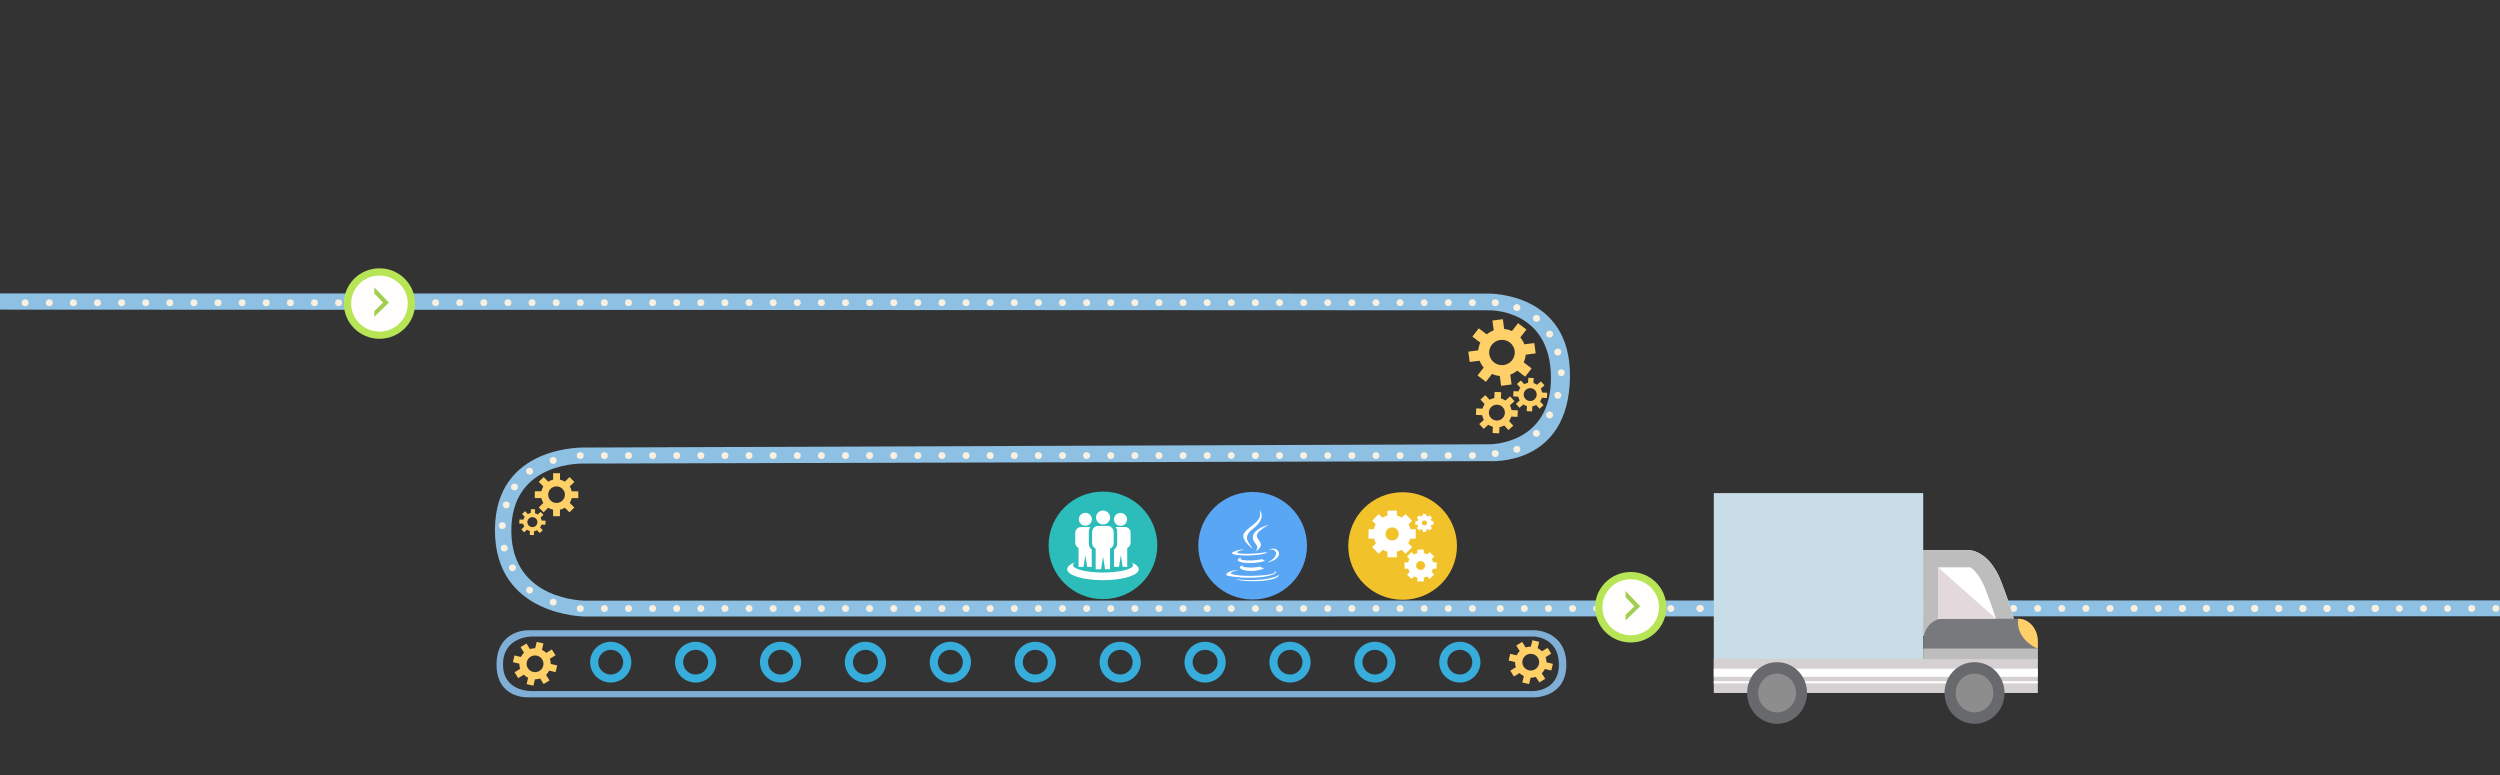 <?xml version="1.0" encoding="utf-8"?>
<!-- Generator: Adobe Illustrator 16.0.0, SVG Export Plug-In . SVG Version: 6.00 Build 0)  -->
<!DOCTYPE svg PUBLIC "-//W3C//DTD SVG 1.1//EN" "http://www.w3.org/Graphics/SVG/1.1/DTD/svg11.dtd">
<svg xmlns="http://www.w3.org/2000/svg" xmlns:xlink="http://www.w3.org/1999/xlink" version="1.1" id="图层_1" x="0px" y="0px" width="1920px" height="595.28px" viewBox="0 0 1920 595.28" enable-background="new 0 0 1920 595.28" xml:space="preserve">
<rect x="0" y="0" width="1920" height="595.28" fill="#333333" stroke="none"/>
<path fill="#8DC0E2" d="M1920,461.107l-1470.728,0.19c0,0-56.186,0.125-56.567-53.2c-0.392-54.848,56.567-52.067,56.567-52.067  l694.817-1.888c0,0,60.955,4.525,61.652-64.898c0.651-65.02-62.652-63.764-62.652-63.764L0,225.341v12.452l1143.09,0.517  c0,0,47.724-1.736,48.033,51.565c0.302,51.814-47.033,51.314-47.033,51.314l-694.817,2.517c0,0-68.963-2.53-69.152,63.259  c-0.19,66.53,69.152,66.53,69.152,66.53L1920,473.304V461.107z"/>
<g>
	<g>
		<ellipse fill="#F9F0E1" cx="334.549" cy="232.46" rx="2.67" ry="2.642"/>
		<ellipse fill="#F9F0E1" cx="353.068" cy="232.46" rx="2.669" ry="2.642"/>
		<ellipse fill="#F9F0E1" cx="371.586" cy="232.46" rx="2.669" ry="2.642"/>
		<ellipse fill="#F9F0E1" cx="390.103" cy="232.46" rx="2.669" ry="2.642"/>
		<ellipse fill="#F9F0E1" cx="408.62" cy="232.46" rx="2.669" ry="2.642"/>
		<ellipse fill="#F9F0E1" cx="427.138" cy="232.46" rx="2.669" ry="2.642"/>
		<ellipse fill="#F9F0E1" cx="445.656" cy="232.46" rx="2.669" ry="2.642"/>
		<ellipse fill="#F9F0E1" cx="464.173" cy="232.46" rx="2.669" ry="2.642"/>
		<ellipse fill="#F9F0E1" cx="482.691" cy="232.46" rx="2.669" ry="2.642"/>
		<ellipse fill="#F9F0E1" cx="501.208" cy="232.46" rx="2.669" ry="2.642"/>
		<ellipse fill="#F9F0E1" cx="519.726" cy="232.46" rx="2.669" ry="2.642"/>
		<ellipse fill="#F9F0E1" cx="538.244" cy="232.46" rx="2.668" ry="2.642"/>
		<ellipse fill="#F9F0E1" cx="556.761" cy="232.46" rx="2.669" ry="2.642"/>
		<ellipse fill="#F9F0E1" cx="575.279" cy="232.46" rx="2.669" ry="2.642"/>
		<ellipse fill="#F9F0E1" cx="593.796" cy="232.46" rx="2.669" ry="2.642"/>
		<ellipse fill="#F9F0E1" cx="612.313" cy="232.46" rx="2.668" ry="2.642"/>
		<ellipse fill="#F9F0E1" cx="630.83" cy="232.46" rx="2.67" ry="2.642"/>
		<ellipse fill="#F9F0E1" cx="649.349" cy="232.46" rx="2.668" ry="2.642"/>
		<ellipse fill="#F9F0E1" cx="667.866" cy="232.46" rx="2.67" ry="2.642"/>
		<ellipse fill="#F9F0E1" cx="686.385" cy="232.46" rx="2.668" ry="2.642"/>
		<ellipse fill="#F9F0E1" cx="704.902" cy="232.46" rx="2.668" ry="2.642"/>
		<ellipse fill="#F9F0E1" cx="723.419" cy="232.46" rx="2.67" ry="2.642"/>
		<ellipse fill="#F9F0E1" cx="741.938" cy="232.46" rx="2.668" ry="2.642"/>
		<ellipse fill="#F9F0E1" cx="760.454" cy="232.46" rx="2.671" ry="2.642"/>
		<ellipse fill="#F9F0E1" cx="778.972" cy="232.46" rx="2.67" ry="2.642"/>
		<ellipse fill="#F9F0E1" cx="797.49" cy="232.46" rx="2.67" ry="2.642"/>
		<ellipse fill="#F9F0E1" cx="816.008" cy="232.46" rx="2.669" ry="2.642"/>
		<ellipse fill="#F9F0E1" cx="834.525" cy="232.46" rx="2.67" ry="2.642"/>
		<ellipse fill="#F9F0E1" cx="853.043" cy="232.46" rx="2.67" ry="2.642"/>
		<ellipse fill="#F9F0E1" cx="871.559" cy="232.459" rx="2.669" ry="2.641"/>
		<ellipse fill="#F9F0E1" cx="890.079" cy="232.459" rx="2.668" ry="2.641"/>
		<ellipse fill="#F9F0E1" cx="908.595" cy="232.46" rx="2.669" ry="2.642"/>
		<ellipse fill="#F9F0E1" cx="927.115" cy="232.459" rx="2.67" ry="2.641"/>
		<path fill="#F9F0E1" d="M948.3,232.459c0,1.459-1.196,2.642-2.668,2.642c-1.473,0-2.669-1.184-2.669-2.642s1.197-2.64,2.669-2.64    S948.3,231.001,948.3,232.459z"/>
		<ellipse fill="#F9F0E1" cx="964.149" cy="232.46" rx="2.669" ry="2.642"/>
		<ellipse fill="#F9F0E1" cx="982.666" cy="232.46" rx="2.67" ry="2.642"/>
		<ellipse fill="#F9F0E1" cx="1001.185" cy="232.46" rx="2.669" ry="2.642"/>
		<path fill="#F9F0E1" d="M1022.373,232.459c0,1.459-1.2,2.642-2.672,2.642c-1.473,0-2.669-1.184-2.669-2.642s1.198-2.64,2.669-2.64    C1021.173,229.819,1022.373,231.001,1022.373,232.459z"/>
		<ellipse fill="#F9F0E1" cx="1038.221" cy="232.46" rx="2.669" ry="2.642"/>
		<path fill="#F9F0E1" d="M1056.735,229.818c1.477,0,2.672,1.183,2.672,2.641s-1.195,2.642-2.672,2.642    c-1.473,0-2.668-1.184-2.668-2.642S1055.263,229.818,1056.735,229.818z"/>
		<ellipse fill="#F9F0E1" cx="1075.254" cy="232.459" rx="2.669" ry="2.641"/>
		<path fill="#F9F0E1" d="M1096.441,232.459c0,1.459-1.197,2.642-2.669,2.642c-1.474,0-2.671-1.184-2.671-2.642    s1.198-2.64,2.671-2.64C1095.244,229.819,1096.441,231.001,1096.441,232.459z"/>
		<ellipse fill="#F9F0E1" cx="1112.288" cy="232.46" rx="2.671" ry="2.642"/>
		<ellipse fill="#F9F0E1" cx="1130.807" cy="232.46" rx="2.67" ry="2.642"/>
	</g>
	<g>
		<ellipse fill="#F9F0E1" cx="19.309" cy="232.531" rx="2.668" ry="2.641"/>
		<ellipse fill="#F9F0E1" cx="37.826" cy="232.531" rx="2.668" ry="2.641"/>
		<ellipse fill="#F9F0E1" cx="56.343" cy="232.531" rx="2.669" ry="2.641"/>
		<ellipse fill="#F9F0E1" cx="74.861" cy="232.531" rx="2.669" ry="2.641"/>
		<ellipse fill="#F9F0E1" cx="93.379" cy="232.531" rx="2.669" ry="2.641"/>
		<ellipse fill="#F9F0E1" cx="111.896" cy="232.531" rx="2.669" ry="2.641"/>
		<ellipse fill="#F9F0E1" cx="130.414" cy="232.531" rx="2.668" ry="2.641"/>
		<ellipse fill="#F9F0E1" cx="148.931" cy="232.531" rx="2.67" ry="2.641"/>
		<ellipse fill="#F9F0E1" cx="167.449" cy="232.531" rx="2.669" ry="2.641"/>
		<ellipse fill="#F9F0E1" cx="185.965" cy="232.531" rx="2.67" ry="2.641"/>
		<ellipse fill="#F9F0E1" cx="204.484" cy="232.531" rx="2.67" ry="2.641"/>
		<ellipse fill="#F9F0E1" cx="223.001" cy="232.531" rx="2.67" ry="2.641"/>
		<ellipse fill="#F9F0E1" cx="241.52" cy="232.531" rx="2.669" ry="2.641"/>
		<ellipse fill="#F9F0E1" cx="260.037" cy="232.531" rx="2.669" ry="2.641"/>
		<ellipse fill="#F9F0E1" cx="278.555" cy="232.531" rx="2.669" ry="2.641"/>
		<ellipse fill="#F9F0E1" cx="297.072" cy="232.531" rx="2.669" ry="2.641"/>
		<ellipse fill="#F9F0E1" cx="315.59" cy="232.531" rx="2.67" ry="2.641"/>
	</g>
	<g>
		<ellipse fill="#F9F0E1" cx="445.656" cy="349.864" rx="2.669" ry="2.64"/>
		<ellipse fill="#F9F0E1" cx="464.173" cy="349.864" rx="2.669" ry="2.64"/>
		<ellipse fill="#F9F0E1" cx="482.691" cy="349.864" rx="2.669" ry="2.64"/>
		<ellipse fill="#F9F0E1" cx="501.208" cy="349.864" rx="2.669" ry="2.64"/>
		<ellipse fill="#F9F0E1" cx="519.726" cy="349.864" rx="2.669" ry="2.64"/>
		<ellipse fill="#F9F0E1" cx="538.244" cy="349.864" rx="2.668" ry="2.64"/>
		<ellipse fill="#F9F0E1" cx="556.761" cy="349.864" rx="2.669" ry="2.64"/>
		<ellipse fill="#F9F0E1" cx="575.279" cy="349.864" rx="2.669" ry="2.64"/>
		<ellipse fill="#F9F0E1" cx="593.796" cy="349.864" rx="2.669" ry="2.64"/>
		<ellipse fill="#F9F0E1" cx="612.313" cy="349.864" rx="2.668" ry="2.64"/>
		<ellipse fill="#F9F0E1" cx="630.83" cy="349.864" rx="2.67" ry="2.64"/>
		<ellipse fill="#F9F0E1" cx="649.349" cy="349.864" rx="2.668" ry="2.64"/>
		<ellipse fill="#F9F0E1" cx="667.866" cy="349.864" rx="2.67" ry="2.64"/>
		<ellipse fill="#F9F0E1" cx="686.385" cy="349.864" rx="2.668" ry="2.64"/>
		<ellipse fill="#F9F0E1" cx="704.902" cy="349.864" rx="2.668" ry="2.64"/>
		<ellipse fill="#F9F0E1" cx="723.419" cy="349.864" rx="2.67" ry="2.64"/>
		<ellipse fill="#F9F0E1" cx="741.938" cy="349.864" rx="2.668" ry="2.64"/>
		<ellipse fill="#F9F0E1" cx="760.454" cy="349.864" rx="2.671" ry="2.64"/>
		<ellipse fill="#F9F0E1" cx="778.972" cy="349.864" rx="2.67" ry="2.64"/>
		<ellipse fill="#F9F0E1" cx="797.49" cy="349.864" rx="2.67" ry="2.64"/>
		<ellipse fill="#F9F0E1" cx="816.008" cy="349.864" rx="2.669" ry="2.64"/>
		<ellipse fill="#F9F0E1" cx="834.525" cy="349.864" rx="2.67" ry="2.64"/>
		<ellipse fill="#F9F0E1" cx="853.043" cy="349.864" rx="2.67" ry="2.64"/>
		<ellipse fill="#F9F0E1" cx="871.559" cy="349.864" rx="2.669" ry="2.64"/>
		<ellipse fill="#F9F0E1" cx="890.079" cy="349.864" rx="2.668" ry="2.64"/>
		<ellipse fill="#F9F0E1" cx="908.595" cy="349.864" rx="2.669" ry="2.64"/>
		<ellipse fill="#F9F0E1" cx="927.115" cy="349.864" rx="2.67" ry="2.64"/>
		<path fill="#F9F0E1" d="M948.3,349.864c0,1.458-1.196,2.64-2.668,2.64c-1.473,0-2.669-1.182-2.669-2.64    c0-1.459,1.197-2.639,2.669-2.639S948.3,348.405,948.3,349.864z"/>
		<ellipse fill="#F9F0E1" cx="964.149" cy="349.864" rx="2.669" ry="2.64"/>
		<ellipse fill="#F9F0E1" cx="982.666" cy="349.864" rx="2.67" ry="2.64"/>
		<ellipse fill="#F9F0E1" cx="1001.185" cy="349.864" rx="2.669" ry="2.64"/>
		<path fill="#F9F0E1" d="M1022.373,349.864c0,1.458-1.2,2.64-2.672,2.64c-1.473,0-2.669-1.182-2.669-2.64    c0-1.459,1.198-2.639,2.669-2.639C1021.173,347.226,1022.373,348.405,1022.373,349.864z"/>
		<ellipse fill="#F9F0E1" cx="1038.221" cy="349.864" rx="2.669" ry="2.64"/>
		<path fill="#F9F0E1" d="M1056.735,347.224c1.477,0,2.672,1.182,2.672,2.641c0,1.458-1.195,2.64-2.672,2.64    c-1.473,0-2.668-1.182-2.668-2.64C1054.067,348.405,1055.263,347.224,1056.735,347.224z"/>
		<ellipse fill="#F9F0E1" cx="1075.254" cy="349.864" rx="2.669" ry="2.64"/>
		<path fill="#F9F0E1" d="M1096.441,349.864c0,1.458-1.197,2.64-2.669,2.64c-1.474,0-2.671-1.182-2.671-2.64    c0-1.459,1.198-2.639,2.671-2.639C1095.244,347.226,1096.441,348.405,1096.441,349.864z"/>
		<ellipse fill="#F9F0E1" cx="1112.288" cy="349.864" rx="2.671" ry="2.64"/>
		<ellipse fill="#F9F0E1" cx="1130.807" cy="349.864" rx="2.67" ry="2.64"/>
	</g>
	<g>
		<ellipse fill="#F9F0E1" cx="445.656" cy="467.334" rx="2.669" ry="2.641"/>
		<ellipse fill="#F9F0E1" cx="464.173" cy="467.334" rx="2.669" ry="2.641"/>
		<ellipse fill="#F9F0E1" cx="482.691" cy="467.334" rx="2.669" ry="2.641"/>
		<ellipse fill="#F9F0E1" cx="501.208" cy="467.334" rx="2.669" ry="2.641"/>
		<ellipse fill="#F9F0E1" cx="519.726" cy="467.334" rx="2.669" ry="2.641"/>
		<ellipse fill="#F9F0E1" cx="538.244" cy="467.334" rx="2.668" ry="2.641"/>
		<ellipse fill="#F9F0E1" cx="556.761" cy="467.334" rx="2.669" ry="2.641"/>
		<ellipse fill="#F9F0E1" cx="575.279" cy="467.334" rx="2.669" ry="2.641"/>
		<ellipse fill="#F9F0E1" cx="593.796" cy="467.334" rx="2.669" ry="2.641"/>
		<ellipse fill="#F9F0E1" cx="612.313" cy="467.334" rx="2.668" ry="2.641"/>
		<ellipse fill="#F9F0E1" cx="630.83" cy="467.334" rx="2.67" ry="2.641"/>
		<ellipse fill="#F9F0E1" cx="649.349" cy="467.334" rx="2.668" ry="2.641"/>
		<ellipse fill="#F9F0E1" cx="667.866" cy="467.334" rx="2.67" ry="2.641"/>
		<ellipse fill="#F9F0E1" cx="686.385" cy="467.334" rx="2.668" ry="2.641"/>
		<ellipse fill="#F9F0E1" cx="704.902" cy="467.334" rx="2.668" ry="2.641"/>
		<ellipse fill="#F9F0E1" cx="723.419" cy="467.334" rx="2.67" ry="2.641"/>
		<ellipse fill="#F9F0E1" cx="741.938" cy="467.334" rx="2.668" ry="2.641"/>
		<ellipse fill="#F9F0E1" cx="760.454" cy="467.334" rx="2.671" ry="2.641"/>
		<ellipse fill="#F9F0E1" cx="778.972" cy="467.334" rx="2.67" ry="2.641"/>
		<ellipse fill="#F9F0E1" cx="797.49" cy="467.334" rx="2.67" ry="2.641"/>
		<ellipse fill="#F9F0E1" cx="816.008" cy="467.334" rx="2.669" ry="2.641"/>
		<ellipse fill="#F9F0E1" cx="834.525" cy="467.334" rx="2.67" ry="2.641"/>
		<ellipse fill="#F9F0E1" cx="853.043" cy="467.334" rx="2.67" ry="2.641"/>
		<ellipse fill="#F9F0E1" cx="871.559" cy="467.333" rx="2.669" ry="2.64"/>
		<ellipse fill="#F9F0E1" cx="890.079" cy="467.333" rx="2.668" ry="2.64"/>
		<ellipse fill="#F9F0E1" cx="908.595" cy="467.334" rx="2.669" ry="2.641"/>
		<ellipse fill="#F9F0E1" cx="927.115" cy="467.333" rx="2.67" ry="2.64"/>
		<path fill="#F9F0E1" d="M948.3,467.334c0,1.459-1.196,2.641-2.668,2.641c-1.473,0-2.669-1.182-2.669-2.641    c0-1.46,1.197-2.64,2.669-2.64S948.3,465.874,948.3,467.334z"/>
		<ellipse fill="#F9F0E1" cx="964.149" cy="467.334" rx="2.669" ry="2.641"/>
		<ellipse fill="#F9F0E1" cx="982.666" cy="467.334" rx="2.67" ry="2.641"/>
		<ellipse fill="#F9F0E1" cx="1001.185" cy="467.334" rx="2.669" ry="2.641"/>
		<path fill="#F9F0E1" d="M1022.373,467.334c0,1.459-1.2,2.641-2.672,2.641c-1.473,0-2.669-1.182-2.669-2.641    c0-1.46,1.198-2.64,2.669-2.64C1021.173,464.694,1022.373,465.874,1022.373,467.334z"/>
		<ellipse fill="#F9F0E1" cx="1038.221" cy="467.334" rx="2.669" ry="2.641"/>
		<path fill="#F9F0E1" d="M1056.735,464.693c1.477,0,2.672,1.181,2.672,2.641c0,1.459-1.195,2.641-2.672,2.641    c-1.473,0-2.668-1.182-2.668-2.641C1054.067,465.874,1055.263,464.693,1056.735,464.693z"/>
		<ellipse fill="#F9F0E1" cx="1075.254" cy="467.333" rx="2.669" ry="2.64"/>
		<path fill="#F9F0E1" d="M1096.441,467.334c0,1.459-1.197,2.641-2.669,2.641c-1.474,0-2.671-1.182-2.671-2.641    c0-1.46,1.198-2.64,2.671-2.64C1095.244,464.694,1096.441,465.874,1096.441,467.334z"/>
		<ellipse fill="#F9F0E1" cx="1112.288" cy="467.334" rx="2.671" ry="2.641"/>
		<ellipse fill="#F9F0E1" cx="1130.807" cy="467.334" rx="2.67" ry="2.641"/>
		<ellipse fill="#F9F0E1" cx="1152.162" cy="467.334" rx="2.67" ry="2.641"/>
		<ellipse fill="#F9F0E1" cx="1170.679" cy="467.333" rx="2.669" ry="2.64"/>
		<ellipse fill="#F9F0E1" cx="1189.195" cy="467.334" rx="2.671" ry="2.641"/>
		<ellipse fill="#F9F0E1" cx="1207.715" cy="467.333" rx="2.667" ry="2.64"/>
		<ellipse fill="#F9F0E1" cx="1226.233" cy="467.334" rx="2.669" ry="2.641"/>
		<ellipse fill="#F9F0E1" cx="1264.787" cy="467.334" rx="2.67" ry="2.641"/>
		<ellipse fill="#F9F0E1" cx="1283.155" cy="467.334" rx="2.671" ry="2.641"/>
		<ellipse fill="#F9F0E1" cx="1305.656" cy="467.334" rx="2.67" ry="2.641"/>
		<ellipse fill="#F9F0E1" cx="1244.75" cy="467.334" rx="2.671" ry="2.641"/>
	</g>
	<g>
		<ellipse fill="#F9F0E1" cx="1305.692" cy="467.278" rx="2.669" ry="2.641"/>
		<ellipse fill="#F9F0E1" cx="1324.211" cy="467.278" rx="2.669" ry="2.641"/>
		<ellipse fill="#F9F0E1" cx="1342.728" cy="467.278" rx="2.67" ry="2.641"/>
		<ellipse fill="#F9F0E1" cx="1361.245" cy="467.278" rx="2.67" ry="2.641"/>
		<ellipse fill="#F9F0E1" cx="1379.764" cy="467.278" rx="2.67" ry="2.641"/>
		<ellipse fill="#F9F0E1" cx="1398.279" cy="467.278" rx="2.671" ry="2.641"/>
		<ellipse fill="#F9F0E1" cx="1416.799" cy="467.279" rx="2.667" ry="2.639"/>
		<ellipse fill="#F9F0E1" cx="1435.316" cy="467.278" rx="2.671" ry="2.641"/>
		<ellipse fill="#F9F0E1" cx="1453.834" cy="467.278" rx="2.669" ry="2.641"/>
		<ellipse fill="#F9F0E1" cx="1472.352" cy="467.278" rx="2.668" ry="2.641"/>
		<ellipse fill="#F9F0E1" cx="1490.87" cy="467.278" rx="2.669" ry="2.641"/>
		<ellipse fill="#F9F0E1" cx="1509.386" cy="467.278" rx="2.67" ry="2.641"/>
		<ellipse fill="#F9F0E1" cx="1527.904" cy="467.278" rx="2.67" ry="2.641"/>
		<ellipse fill="#F9F0E1" cx="1546.422" cy="467.278" rx="2.671" ry="2.641"/>
		<ellipse fill="#F9F0E1" cx="1564.938" cy="467.278" rx="2.671" ry="2.641"/>
		<ellipse fill="#F9F0E1" cx="1583.457" cy="467.279" rx="2.668" ry="2.639"/>
		<ellipse fill="#F9F0E1" cx="1601.976" cy="467.278" rx="2.67" ry="2.641"/>
		<ellipse fill="#F9F0E1" cx="1620.492" cy="467.278" rx="2.669" ry="2.641"/>
		<ellipse fill="#F9F0E1" cx="1639.01" cy="467.278" rx="2.671" ry="2.641"/>
		<ellipse fill="#F9F0E1" cx="1657.526" cy="467.278" rx="2.672" ry="2.641"/>
		<ellipse fill="#F9F0E1" cx="1676.048" cy="467.278" rx="2.667" ry="2.641"/>
		<path fill="#F9F0E1" d="M1697.232,467.279c0,1.458-1.198,2.64-2.67,2.64c-1.473,0-2.67-1.182-2.67-2.64    c0-1.459,1.197-2.64,2.67-2.64C1696.034,464.64,1697.232,465.82,1697.232,467.279z"/>
		<path fill="#F9F0E1" d="M1713.08,464.638c1.477,0,2.671,1.182,2.671,2.642c0,1.458-1.194,2.64-2.671,2.64    c-1.472,0-2.668-1.182-2.668-2.64C1710.412,465.819,1711.608,464.638,1713.08,464.638z"/>
		<ellipse fill="#F9F0E1" cx="1731.596" cy="467.278" rx="2.67" ry="2.641"/>
		<ellipse fill="#F9F0E1" cx="1750.117" cy="467.279" rx="2.667" ry="2.639"/>
		<ellipse fill="#F9F0E1" cx="1768.633" cy="467.278" rx="2.67" ry="2.641"/>
		<ellipse fill="#F9F0E1" cx="1787.151" cy="467.279" rx="2.669" ry="2.639"/>
		<path fill="#F9F0E1" d="M1808.337,467.279c0,1.458-1.195,2.64-2.667,2.64c-1.475,0-2.67-1.182-2.67-2.64    c0-1.459,1.195-2.64,2.67-2.64C1807.142,464.64,1808.337,465.82,1808.337,467.279z"/>
		<ellipse fill="#F9F0E1" cx="1824.187" cy="467.278" rx="2.669" ry="2.641"/>
		<ellipse fill="#F9F0E1" cx="1824.187" cy="467.278" rx="2.669" ry="2.641"/>
		<path fill="#F9F0E1" d="M1845.371,467.279c0,1.458-1.195,2.64-2.67,2.64c-1.471,0-2.668-1.182-2.668-2.64    c0-1.459,1.197-2.64,2.668-2.64C1844.176,464.64,1845.371,465.82,1845.371,467.279z"/>
		<ellipse fill="#F9F0E1" cx="1861.223" cy="467.278" rx="2.67" ry="2.641"/>
		<path fill="#F9F0E1" d="M1879.738,464.638c1.474,0,2.668,1.182,2.668,2.642c0,1.458-1.194,2.64-2.668,2.64    c-1.477,0-2.67-1.182-2.67-2.64C1877.068,465.819,1878.262,464.638,1879.738,464.638z"/>
		<ellipse fill="#F9F0E1" cx="1898.257" cy="467.279" rx="2.668" ry="2.639"/>
		<path fill="#F9F0E1" d="M1916.771,464.638c1.476,0,2.672,1.182,2.672,2.642c0,1.458-1.196,2.64-2.672,2.64    c-1.473,0-2.668-1.182-2.668-2.64C1914.104,465.819,1915.299,464.638,1916.771,464.638z"/>
	</g>
	<g>
		<ellipse fill="#F9F0E1" cx="1148.349" cy="232.459" rx="2.67" ry="2.641"/>
		<ellipse fill="#F9F0E1" cx="1164.939" cy="236.232" rx="2.668" ry="2.641"/>
		<ellipse fill="#F9F0E1" cx="1180.001" cy="244.534" rx="2.669" ry="2.641"/>
		<ellipse fill="#F9F0E1" cx="1190.105" cy="256.608" rx="2.671" ry="2.641"/>
		<ellipse fill="#F9F0E1" cx="1196.399" cy="270.38" rx="2.67" ry="2.641"/>
		<ellipse fill="#F9F0E1" cx="1199.067" cy="286.226" rx="2.67" ry="2.642"/>
		<ellipse fill="#F9F0E1" cx="1196.399" cy="303.583" rx="2.67" ry="2.642"/>
		<ellipse fill="#F9F0E1" cx="1190.105" cy="318.676" rx="2.671" ry="2.641"/>
		<ellipse fill="#F9F0E1" cx="1180.001" cy="332.802" rx="2.669" ry="2.641"/>
		<ellipse fill="#F9F0E1" cx="1164.939" cy="345.065" rx="2.668" ry="2.642"/>
		<ellipse fill="#F9F0E1" cx="1148.349" cy="348.356" rx="2.67" ry="2.64"/>
	</g>
	<g>
		<ellipse fill="#F9F0E1" cx="424.85" cy="353.637" rx="2.669" ry="2.641"/>
		<ellipse fill="#F9F0E1" cx="406.736" cy="361.939" rx="2.67" ry="2.643"/>
		<ellipse fill="#F9F0E1" cx="395.105" cy="374.012" rx="2.669" ry="2.641"/>
		<path fill="#F9F0E1" d="M388.812,385.143c1.476,0,2.67,1.181,2.67,2.643c0,1.457-1.194,2.64-2.67,2.64    c-1.474,0-2.669-1.183-2.669-2.64C386.143,386.323,387.338,385.143,388.812,385.143z"/>
		<ellipse fill="#F9F0E1" cx="385.761" cy="403.63" rx="2.67" ry="2.642"/>
		<path fill="#F9F0E1" d="M384.618,420.986c0,1.46,1.194,2.642,2.667,2.642c1.476,0,2.67-1.183,2.67-2.642s-1.194-2.641-2.67-2.641    C385.812,418.346,384.618,419.528,384.618,420.986z"/>
		<ellipse fill="#F9F0E1" cx="393.58" cy="436.079" rx="2.669" ry="2.641"/>
		<path fill="#F9F0E1" d="M406.736,450.584c1.474,0,2.67,1.184,2.67,2.64c0,1.458-1.196,2.644-2.67,2.644    c-1.475,0-2.67-1.186-2.67-2.644C404.066,451.768,405.261,450.584,406.736,450.584z"/>
		<path fill="#F9F0E1" d="M422.18,462.467c0,1.463,1.195,2.643,2.67,2.643c1.474,0,2.669-1.182,2.669-2.643    c0-1.455-1.195-2.639-2.669-2.639C423.375,459.828,422.18,461.012,422.18,462.467z"/>
	</g>
</g>
<path fill="#7FAFD7" d="M1179.047,484.046H405.063c0,0-23.526-0.234-23.721,26.107c-0.192,26.339,23.721,25.395,23.721,25.395  h773.404c0,0,24.687,0.236,24.492-25.395C1202.767,484.52,1179.047,484.046,1179.047,484.046z M1177.461,530.735h-769.08  c0,0-22.254,0.766-22.062-20.649c0.194-21.416,22.062-21.224,22.062-21.224h769.657c0,0,19.01,0.381,19.201,21.224  C1197.433,530.926,1177.461,530.735,1177.461,530.735z"/>
<g>
	<path fill="#37ADDB" d="M469.038,492.885c-8.74,0-15.825,7.012-15.825,15.66c0,8.646,7.085,15.658,15.825,15.658   c8.742,0,15.826-7.012,15.826-15.658C484.864,499.896,477.78,492.885,469.038,492.885z M469.038,518.04   c-5.3,0-9.596-4.251-9.596-9.496c0-5.244,4.295-9.497,9.596-9.497s9.598,4.253,9.598,9.497   C478.636,513.789,474.338,518.04,469.038,518.04z"/>
	<path fill="#37ADDB" d="M534.25,492.885c-8.74,0-15.826,7.012-15.826,15.66c0,8.646,7.086,15.658,15.826,15.658   c8.741,0,15.825-7.012,15.825-15.658C550.075,499.896,542.991,492.885,534.25,492.885z M534.25,518.04   c-5.3,0-9.598-4.251-9.598-9.496c0-5.244,4.297-9.497,9.598-9.497c5.301,0,9.597,4.253,9.597,9.497   C543.847,513.789,539.551,518.04,534.25,518.04z"/>
	<path fill="#37ADDB" d="M599.462,492.885c-8.742,0-15.828,7.012-15.828,15.66c0,8.646,7.086,15.658,15.828,15.658   c8.74,0,15.825-7.012,15.825-15.658C615.288,499.896,608.202,492.885,599.462,492.885z M599.462,518.04   c-5.3,0-9.597-4.251-9.597-9.496c0-5.244,4.297-9.497,9.597-9.497c5.299,0,9.597,4.253,9.597,9.497   C609.06,513.789,604.761,518.04,599.462,518.04z"/>
	<path fill="#37ADDB" d="M664.672,492.885c-8.74,0-15.826,7.012-15.826,15.66c0,8.646,7.086,15.658,15.826,15.658   c8.742,0,15.826-7.012,15.826-15.658C680.498,499.896,673.413,492.885,664.672,492.885z M664.672,518.04   c-5.299,0-9.597-4.251-9.597-9.496c0-5.244,4.298-9.497,9.597-9.497c5.301,0,9.597,4.253,9.597,9.497   C674.269,513.789,669.973,518.04,664.672,518.04z"/>
	<path fill="#37ADDB" d="M729.884,492.885c-8.741,0-15.827,7.012-15.827,15.66c0,8.646,7.086,15.658,15.827,15.658   c8.74,0,15.825-7.012,15.825-15.658C745.711,499.896,738.624,492.885,729.884,492.885z M729.884,518.04   c-5.301,0-9.597-4.251-9.597-9.496c0-5.244,4.296-9.497,9.597-9.497c5.299,0,9.596,4.253,9.596,9.497   C739.48,513.789,735.184,518.04,729.884,518.04z"/>
	<path fill="#37ADDB" d="M795.095,492.885c-8.74,0-15.826,7.012-15.826,15.66c0,8.646,7.086,15.658,15.826,15.658   c8.742,0,15.826-7.012,15.826-15.658C810.921,499.896,803.837,492.885,795.095,492.885z M795.095,518.04   c-5.299,0-9.597-4.251-9.597-9.496c0-5.244,4.298-9.497,9.597-9.497c5.3,0,9.597,4.253,9.597,9.497   C804.692,513.789,800.396,518.04,795.095,518.04z"/>
	<path fill="#37ADDB" d="M860.308,492.885c-8.741,0-15.826,7.012-15.826,15.66c0,8.646,7.085,15.658,15.826,15.658   s15.825-7.012,15.825-15.658C876.133,499.896,869.049,492.885,860.308,492.885z M860.308,518.04c-5.3,0-9.597-4.251-9.597-9.496   c0-5.244,4.297-9.497,9.597-9.497c5.3,0,9.596,4.253,9.596,9.497C869.903,513.789,865.607,518.04,860.308,518.04z"/>
	<path fill="#37ADDB" d="M925.519,492.885c-8.739,0-15.827,7.012-15.827,15.66c0,8.646,7.088,15.658,15.827,15.658   c8.742,0,15.825-7.012,15.825-15.658C941.344,499.896,934.261,492.885,925.519,492.885z M925.519,518.04   c-5.301,0-9.597-4.251-9.597-9.496c0-5.244,4.296-9.497,9.597-9.497c5.301,0,9.599,4.253,9.599,9.497   C935.117,513.789,930.819,518.04,925.519,518.04z"/>
	<path fill="#37ADDB" d="M990.729,492.885c-8.741,0-15.827,7.012-15.827,15.66c0,8.646,7.086,15.658,15.827,15.658   c8.743,0,15.828-7.012,15.828-15.658C1006.559,499.896,999.473,492.885,990.729,492.885z M990.729,518.04   c-5.301,0-9.596-4.251-9.596-9.496c0-5.244,4.295-9.497,9.596-9.497s9.597,4.253,9.597,9.497   C1000.326,513.789,996.03,518.04,990.729,518.04z"/>
	<path fill="#37ADDB" d="M1055.94,492.885c-8.743,0-15.825,7.012-15.825,15.66c0,8.646,7.082,15.658,15.825,15.658   c8.74,0,15.825-7.012,15.825-15.658C1071.767,499.896,1064.681,492.885,1055.94,492.885z M1055.94,518.04   c-5.301,0-9.598-4.251-9.598-9.496c0-5.244,4.297-9.497,9.598-9.497s9.596,4.253,9.596,9.497   C1065.536,513.789,1061.241,518.04,1055.94,518.04z"/>
	<path fill="#37ADDB" d="M1121.152,492.885c-8.743,0-15.825,7.012-15.825,15.66c0,8.646,7.082,15.658,15.825,15.658   c8.739,0,15.825-7.012,15.825-15.658C1136.979,499.896,1129.892,492.885,1121.152,492.885z M1121.152,518.04   c-5.3,0-9.597-4.251-9.597-9.496c0-5.244,4.297-9.497,9.597-9.497c5.299,0,9.596,4.253,9.596,9.497   C1130.748,513.789,1126.451,518.04,1121.152,518.04z"/>
</g>
<path fill="#FFD068" d="M1186.455,513.79l4.939,1.151l1.226-5.141l-4.937-1.15c0.014-1.377-0.215-2.719-0.656-3.983l4.317-2.639  l-2.807-4.491l-4.318,2.638c-0.944-0.952-2.055-1.755-3.306-2.36l1.167-4.884l-5.197-1.215l-1.163,4.886  c-1.394-0.014-2.748,0.216-4.024,0.649l-2.669-4.272l-4.541,2.776l2.669,4.274c-0.961,0.934-1.776,2.031-2.384,3.269l-4.939-1.154  l-1.226,5.142l4.938,1.153c-0.013,1.376,0.218,2.717,0.656,3.98l-4.318,2.642l2.807,4.491l4.319-2.641  c0.943,0.952,2.054,1.757,3.303,2.36l-1.166,4.886l5.201,1.212l1.16-4.885c1.393,0.015,2.749-0.213,4.023-0.648l2.671,4.272  l4.54-2.78l-2.668-4.271C1185.034,516.124,1185.847,515.024,1186.455,513.79z M1174.119,514.783  c-3.484-0.818-5.639-4.271-4.812-7.719c0.823-3.445,4.313-5.58,7.802-4.761c3.483,0.813,5.637,4.27,4.813,7.717  C1181.097,513.468,1177.606,515.599,1174.119,514.783z"/>
<path fill="#FFD068" d="M1165.236,284.657l6.107,4.634l4.929-6.362l-6.106-4.632c0.881-1.898,1.408-3.896,1.592-5.915l7.638-0.997  l-1.059-7.946l-7.637,0.997c-0.708-1.901-1.738-3.694-3.093-5.3l4.688-6.045l-6.433-4.878l-4.685,6.045  c-1.914-0.875-3.936-1.394-5.973-1.574l-1.012-7.561l-8.03,1.048l1.013,7.559c-1.922,0.701-3.74,1.723-5.36,3.058l-6.106-4.633  l-4.933,6.358l6.108,4.634c-0.883,1.898-1.408,3.894-1.593,5.917l-7.641,0.996l1.062,7.943l7.638-0.996  c0.71,1.897,1.741,3.697,3.089,5.298l-4.682,6.045l6.432,4.88l4.684-6.047c1.913,0.875,3.934,1.396,5.97,1.578l1.012,7.558  l8.032-1.053l-1.008-7.556C1161.798,287.011,1163.612,285.99,1165.236,284.657z M1147.531,278.439  c-4.309-3.274-5.118-9.382-1.809-13.644c3.311-4.264,9.484-5.067,13.796-1.791c4.306,3.272,5.117,9.379,1.809,13.644  C1158.017,280.911,1151.845,281.714,1147.531,278.439z"/>
<path fill="#FFD068" d="M1179.767,311.046l2.621,2.863l3.046-2.737l-2.625-2.858c0.612-0.867,1.06-1.82,1.333-2.809l3.906,0.187  l0.2-4.06l-3.904-0.191c-0.177-1.008-0.527-1.996-1.059-2.919l2.894-2.598l-2.76-3.013l-2.897,2.598  c-0.872-0.609-1.835-1.048-2.832-1.321l0.185-3.865l-4.104-0.196l-0.187,3.862c-1.022,0.182-2.024,0.526-2.955,1.047l-2.625-2.86  l-3.043,2.729l2.624,2.865c-0.617,0.865-1.06,1.817-1.337,2.808l-3.905-0.188l-0.199,4.062l3.902,0.188  c0.183,1.011,0.532,2.002,1.06,2.921l-2.894,2.598l2.765,3.012l2.891-2.597c0.873,0.606,1.837,1.048,2.834,1.323l-0.187,3.861  l4.106,0.197l0.187-3.863C1177.834,311.914,1178.834,311.567,1179.767,311.046z M1171.496,306.355  c-1.85-2.022-1.691-5.145,0.346-6.975c2.048-1.831,5.201-1.679,7.051,0.345c1.85,2.021,1.695,5.141-0.35,6.973  C1176.505,308.53,1173.35,308.376,1171.496,306.355z"/>
<path fill="#FFD068" d="M1155.237,326.766l3.235,3.53l3.757-3.373l-3.241-3.527c0.759-1.07,1.312-2.243,1.652-3.464l4.812,0.23  l0.247-5.008l-4.811-0.232c-0.223-1.247-0.654-2.465-1.308-3.604l3.57-3.2l-3.408-3.718l-3.57,3.205  c-1.074-0.749-2.263-1.293-3.493-1.632l0.229-4.766l-5.061-0.241l-0.23,4.763c-1.262,0.223-2.496,0.648-3.645,1.291l-3.236-3.53  l-3.752,3.368l3.236,3.531c-0.763,1.069-1.311,2.24-1.652,3.463l-4.815-0.232l-0.247,5.01l4.817,0.231  c0.222,1.247,0.651,2.468,1.301,3.603l-3.566,3.202l3.411,3.717l3.562-3.204c1.082,0.752,2.267,1.294,3.497,1.633l-0.23,4.764  l5.064,0.243l0.232-4.763C1152.855,327.835,1154.091,327.407,1155.237,326.766z M1145.044,320.979  c-2.284-2.492-2.091-6.341,0.426-8.602c2.522-2.256,6.414-2.07,8.694,0.426c2.281,2.491,2.09,6.342-0.431,8.603  C1151.217,323.662,1147.328,323.471,1145.044,320.979z"/>
<path fill="#FFD068" d="M421.028,389.925l-3.559,3.515l-3.737-3.71l3.558-3.511c-0.732-1.157-1.246-2.407-1.537-3.698l-5.032-0.007  l0.005-5.235l5.032,0.006c0.296-1.288,0.811-2.537,1.55-3.689l-3.552-3.525l3.749-3.699l3.551,3.526  c1.167-0.73,2.43-1.234,3.735-1.525l0.009-4.977l5.291,0.005l-0.009,4.978c1.305,0.294,2.57,0.804,3.734,1.533l3.561-3.511  l3.735,3.704l-3.558,3.514c0.733,1.156,1.245,2.403,1.536,3.699l5.036,0.006l-0.007,5.232l-5.033-0.007  c-0.297,1.289-0.812,2.545-1.547,3.691l3.55,3.524l-3.748,3.701l-3.55-3.526c-1.167,0.73-2.43,1.233-3.735,1.521l-0.007,4.981  l-5.293-0.009l0.008-4.977C423.457,391.161,422.194,390.652,421.028,389.925z M431.963,384.414c2.51-2.482,2.511-6.506,0.004-8.989  c-2.509-2.484-6.577-2.487-9.086-0.004c-2.512,2.479-2.512,6.503-0.005,8.989C425.384,386.894,429.449,386.896,431.963,384.414z"/>
<path fill="#FFD068" d="M404.782,406.824l-2.234,2.014l-2.143-2.322l2.236-2.016c-0.411-0.711-0.686-1.477-0.824-2.259l-3.022-0.14  l0.15-3.145l3.02,0.14c0.212-0.771,0.557-1.506,1.033-2.178l-2.039-2.207l2.353-2.124l2.038,2.214  c0.718-0.405,1.492-0.679,2.281-0.818l0.146-2.989l3.175,0.148l-0.142,2.988c0.775,0.214,1.522,0.55,2.202,1.021l2.235-2.014  l2.141,2.324l-2.234,2.017c0.411,0.713,0.682,1.474,0.821,2.262l3.023,0.137l-0.148,3.144l-3.023-0.138  c-0.213,0.768-0.555,1.504-1.029,2.176l2.037,2.21l-2.355,2.122l-2.034-2.211c-0.718,0.4-1.492,0.673-2.283,0.813l-0.14,2.987  l-3.182-0.146l0.143-2.988C406.207,407.633,405.459,407.297,404.782,406.824z M411.499,403.81c1.575-1.422,1.687-3.834,0.251-5.397  c-1.443-1.556-3.884-1.668-5.457-0.248c-1.578,1.427-1.687,3.843-0.249,5.403C407.479,405.122,409.925,405.236,411.499,403.81z"/>
<path fill="#FFD068" d="M421.752,515.047l4.937,1.152l1.225-5.142l-4.936-1.151c0.014-1.377-0.216-2.719-0.656-3.98l4.318-2.642  l-2.807-4.494l-4.318,2.642c-0.944-0.952-2.055-1.756-3.303-2.36l1.164-4.884l-5.197-1.211l-1.164,4.882  c-1.391-0.016-2.747,0.216-4.021,0.649l-2.671-4.274l-4.541,2.778l2.669,4.274c-0.96,0.934-1.775,2.032-2.384,3.268l-4.938-1.153  l-1.226,5.144l4.938,1.15c-0.014,1.379,0.218,2.716,0.656,3.981l-4.32,2.641l2.807,4.493l4.319-2.643  c0.944,0.953,2.054,1.758,3.303,2.36l-1.165,4.888l5.197,1.213l1.164-4.887c1.391,0.013,2.748-0.214,4.022-0.649l2.671,4.273  l4.54-2.776l-2.668-4.274C420.329,517.381,421.141,516.281,421.752,515.047z M409.415,516.041c-3.484-0.816-5.638-4.27-4.813-7.717  c0.826-3.448,4.316-5.58,7.802-4.765c3.482,0.817,5.637,4.271,4.812,7.72C416.391,514.724,412.9,516.857,409.415,516.041z"/>
<path fill="#005F12" d="M313.386,407.341"/>
<ellipse fill="#B8E556" cx="1252.396" cy="466.359" rx="27.359" ry="27.069"/>
<ellipse fill="#FFFEFD" cx="1252.396" cy="466.359" rx="21.741" ry="21.511"/>
<polygon fill="#A1CE4E" points="1248.418,453.913 1248.418,458.625 1255.194,465.635 1248.433,472.176 1248.418,476.51   1259.653,465.635 "/>
<ellipse fill="#B8E556" cx="291.434" cy="233.127" rx="27.359" ry="27.069"/>
<ellipse fill="#FFFEFD" cx="291.434" cy="233.127" rx="21.741" ry="21.511"/>
<polygon fill="#A1CE4E" points="287.456,220.681 287.456,225.393 294.235,232.402 287.47,238.942 287.456,243.278 298.691,232.402   "/>
<g>
	<g>
		<path fill="#FFFFFF" d="M1536.896,446.664c-9.372-24.104-24.395-24.104-24.395-24.104h-35.478v65.785h73.013    C1550.036,488.346,1546.292,470.807,1536.896,446.664z"/>
	</g>
	<g>
		<rect x="1316.201" y="378.702" fill="#C9DDE8" width="160.822" height="146.931"/>
	</g>
	<g>
		<path fill="#BDBDBD" d="M1536.896,446.664c-9.372-24.104-24.395-24.104-24.395-24.104h-35.478v65.785h73.013    C1550.036,488.346,1546.292,470.807,1536.896,446.664z M1488.509,475.185v-39.461h25.116c-0.853,0.091,5.594,2.37,11.199,16.815    c3.246,8.284,5.885,15.95,8.088,22.646H1488.509L1488.509,475.185z"/>
	</g>
	<g>
		<path fill="#78797C" d="M1565.06,508.085c0,9.693-6.713,17.548-15.023,17.548h-57.995c-8.301,0-15.018-7.854-15.018-17.548    v-15.357c0-9.697,6.717-17.543,15.018-17.543h57.995c8.311,0,15.023,7.846,15.023,17.543V508.085z"/>
	</g>
	<g>
		<rect x="1316.201" y="505.882" fill="#D5D0D1" width="248.856" height="26.318"/>
	</g>
	<g>
		<rect x="1316.201" y="513.521" fill="#FFFFFF" width="248.856" height="6.275"/>
	</g>
	<g>
		<rect x="1316.201" y="523.212" fill="#FFFFFF" width="248.856" height="1.617"/>
	</g>
	<g>
		<path fill="#68696C" d="M1539.471,532.2c0,13.089-10.289,23.667-23.027,23.667c-12.748,0-23.046-10.578-23.046-23.667    c0-13.096,10.298-23.655,23.046-23.655C1529.182,508.545,1539.471,519.104,1539.471,532.2z"/>
	</g>
	<g>
		<path fill="#8D8D8D" d="M1530.932,532.2c0,8.238-6.475,14.908-14.488,14.908s-14.504-6.67-14.504-14.908    c0-8.228,6.49-14.896,14.504-14.896S1530.932,523.973,1530.932,532.2z"/>
	</g>
	<g>
		<path fill="#68696C" d="M1387.835,532.2c0,13.089-10.296,23.667-23.033,23.667c-12.752,0-23.041-10.578-23.041-23.667    c0-13.096,10.289-23.655,23.041-23.655C1377.539,508.545,1387.835,519.104,1387.835,532.2z"/>
	</g>
	<g>
		<path fill="#8D8D8D" d="M1379.319,532.2c0,8.238-6.487,14.908-14.518,14.908c-8.021,0-14.506-6.67-14.506-14.908    c0-8.228,6.485-14.896,14.506-14.896C1372.832,517.304,1379.319,523.973,1379.319,532.2z"/>
	</g>
	<g>
		<polygon fill="#E3D8DB" points="1488.509,435.723 1532.912,475.185 1488.509,475.185   "/>
	</g>
	<g>
		<path fill="#FECE69" d="M1551.969,475.345c-1.21-0.103-1.933-0.16-1.933-0.16s-3.328,14.568,15.021,23.146v-5.604    C1565.06,483.794,1559.355,476.447,1551.969,475.345z"/>
	</g>
	<g>
		<rect x="1477.023" y="498.062" fill="#BDBDBD" width="88.036" height="8.091"/>
	</g>
</g>
<ellipse fill="#F9F0E1" cx="1676.048" cy="467.278" rx="2.667" ry="2.641"/>
<path fill="#F9F0E1" d="M1697.232,467.279c0,1.458-1.198,2.64-2.67,2.64c-1.473,0-2.67-1.182-2.67-2.64  c0-1.459,1.197-2.64,2.67-2.64C1696.034,464.64,1697.232,465.82,1697.232,467.279z"/>
<path fill="#F9F0E1" d="M1713.08,464.638c1.477,0,2.671,1.182,2.671,2.642c0,1.458-1.194,2.64-2.671,2.64  c-1.472,0-2.668-1.182-2.668-2.64C1710.412,465.819,1711.608,464.638,1713.08,464.638z"/>
<ellipse fill="#F9F0E1" cx="1731.596" cy="467.278" rx="2.67" ry="2.641"/>
<ellipse fill="#F9F0E1" cx="1750.117" cy="467.279" rx="2.667" ry="2.639"/>
<ellipse fill="#F9F0E1" cx="1768.633" cy="467.278" rx="2.67" ry="2.641"/>
<ellipse fill="#F9F0E1" cx="1787.151" cy="467.279" rx="2.669" ry="2.639"/>
<path fill="#F9F0E1" d="M1808.337,467.279c0,1.458-1.195,2.64-2.667,2.64c-1.475,0-2.67-1.182-2.67-2.64  c0-1.459,1.195-2.64,2.67-2.64C1807.142,464.64,1808.337,465.82,1808.337,467.279z"/>
<ellipse fill="#F9F0E1" cx="1824.187" cy="467.278" rx="2.669" ry="2.641"/>






<g>
	<ellipse fill="#2CBDBA" cx="847.069" cy="418.835" rx="41.748" ry="41.306"/>
	<g>
		<ellipse fill="#FFFFFF" cx="833.571" cy="398.817" rx="5.01" ry="4.957"/>
		<ellipse fill="#FFFFFF" cx="860.548" cy="398.889" rx="5.01" ry="4.957"/>
		<ellipse fill="#FFFFFF" cx="847.151" cy="397.437" rx="5.414" ry="5.356"/>
		<path fill="#FFFFFF" d="M841.481,421.387v15.814h4.128l1.542-9.805l1.541,9.75l3.8,0.055v-15.778    c1.661-0.74,2.83-2.502,2.83-4.559v-8.015c0-2.724-2.05-4.931-4.579-4.931h-7.438c-2.528,0-4.578,2.207-4.578,4.931v8.015    C838.728,418.889,839.861,420.627,841.481,421.387z"/>
		<path fill="#FFFFFF" d="M868.664,431.918c1.004,0.641,1.556,1.34,1.556,2.068c0,3.16-10.328,5.721-23.068,5.721    s-23.068-2.561-23.068-5.721c0-0.792,0.65-1.545,1.824-2.232c-3.959,1.463-6.338,3.342-6.338,5.393    c0,4.663,12.312,8.442,27.5,8.442c15.188,0,27.5-3.779,27.5-8.442C874.569,435.172,872.362,433.356,868.664,431.918z"/>
		<path fill="#FFFFFF" d="M857.262,404.736c-0.163,0-0.323,0.012-0.481,0.03c0.761,0.973,1.219,2.227,1.219,3.599v9.084    c0,1.988-0.965,3.733-2.417,4.724v13.176h3.798l1.418-9.018l1.418,8.967l3.494,0.051v-14.513c1.528-0.682,2.604-2.302,2.604-4.193    v-7.371c0-2.506-1.885-4.535-4.211-4.535H857.262z"/>
		<path fill="#FFFFFF" d="M828.332,420.856v14.547h3.798l1.417-9.018l1.418,8.968l3.494,0.05v-13.299    c-1.355-1.009-2.243-2.691-2.243-4.601v-9.084c0-1.365,0.454-2.615,1.209-3.587c-0.188-0.027-0.379-0.043-0.574-0.043h-6.842    c-2.326,0-4.211,2.03-4.211,4.536v7.372C825.799,418.56,826.842,420.158,828.332,420.856z"/>
	</g>
</g>
<g>
	<ellipse fill="#58A6F4" cx="962.032" cy="419.126" rx="41.748" ry="41.306"/>
	<g>
		<path fill-rule="evenodd" clip-rule="evenodd" fill="#FFFFFF" d="M954.813,434c0,0-2.101,1.21,1.497,1.618    c4.359,0.492,6.585,0.421,11.387-0.476c0,0,1.266,0.782,3.028,1.459C959.958,441.168,946.357,436.338,954.813,434L954.813,434z"/>
		<path fill-rule="evenodd" clip-rule="evenodd" fill="#FFFFFF" d="M953.497,428.043c0,0-2.356,1.727,1.244,2.095    c4.656,0.476,8.331,0.514,14.696-0.698c0,0,0.879,0.884,2.262,1.366C958.681,434.571,944.184,431.103,953.497,428.043    L953.497,428.043z"/>
		<path fill-rule="evenodd" clip-rule="evenodd" fill="#FFFFFF" d="M964.588,417.937c2.655,3.023-0.695,5.74-0.695,5.74    s6.736-3.438,3.643-7.748c-2.889-4.018-5.105-6.014,6.89-12.896C974.425,403.033,955.596,407.686,964.588,417.937L964.588,417.937    z"/>
		<path fill-rule="evenodd" clip-rule="evenodd" fill="#FFFFFF" d="M978.83,438.409c0,0,1.555,1.267-1.713,2.248    c-6.214,1.861-25.867,2.424-31.325,0.073c-1.962-0.846,1.717-2.016,2.875-2.262c1.207-0.259,1.896-0.213,1.896-0.213    c-2.183-1.521-14.105,2.986-6.056,4.279C966.459,446.056,984.523,440.949,978.83,438.409L978.83,438.409z"/>
		<path fill-rule="evenodd" clip-rule="evenodd" fill="#FFFFFF" d="M955.825,421.87c0,0-9.996,2.35-3.541,3.204    c2.728,0.36,8.16,0.277,13.224-0.144c4.138-0.343,8.291-1.077,8.291-1.077s-1.459,0.619-2.514,1.331    c-10.153,2.642-29.761,1.41-24.116-1.29C951.942,421.61,955.825,421.87,955.825,421.87L955.825,421.87z"/>
		<path fill-rule="evenodd" clip-rule="evenodd" fill="#FFFFFF" d="M973.756,431.786c10.32-5.304,5.549-10.401,2.218-9.717    c-0.814,0.171-1.18,0.315-1.18,0.315s0.304-0.47,0.881-0.672c6.589-2.292,11.655,6.758-2.125,10.342    C973.55,432.055,973.709,431.913,973.756,431.786L973.756,431.786z"/>
		<path fill-rule="evenodd" clip-rule="evenodd" fill="#FFFFFF" d="M967.535,391.918c0,0,5.714,5.656-5.42,14.353    c-8.93,6.979-2.036,10.954-0.004,15.501c-5.212-4.653-9.036-8.749-6.471-12.562C959.406,403.615,969.842,400.902,967.535,391.918    L967.535,391.918z"/>
		<path fill-rule="evenodd" clip-rule="evenodd" fill="#FFFFFF" d="M956.839,446.164c9.903,0.627,25.114-0.349,25.475-4.986    c0,0-0.692,1.759-8.186,3.153c-8.454,1.575-18.882,1.392-25.065,0.381C949.064,444.712,950.331,445.75,956.839,446.164    L956.839,446.164z"/>
	</g>
</g>
<g>
	<path fill="#F1C22A" d="M1118.945,419.331c0,22.812-18.69,41.304-41.748,41.304c-23.057,0-41.746-18.491-41.746-41.304   c0-22.814,18.689-41.306,41.746-41.306C1100.255,378.025,1118.945,396.517,1118.945,419.331z"/>
	<g>
		<path fill="#FFFFFF" d="M1087.295,413.644v-7.174h-4.039c-0.324-1.344-0.837-2.612-1.515-3.78l2.809-2.778l-5.127-5.073    l-2.751,2.721c-1.191-0.715-2.493-1.263-3.879-1.617v-3.82h-7.251v3.82c-1.384,0.354-2.686,0.902-3.878,1.617l-2.75-2.721    l-5.127,5.073l2.809,2.778c-0.678,1.168-1.19,2.437-1.517,3.78h-4.038v7.174h4.162c0.358,1.283,0.891,2.49,1.572,3.601    l-2.988,2.958l5.127,5.074l3.047-3.017c1.111,0.631,2.312,1.114,3.581,1.438v4.295h7.251v-4.295    c1.271-0.324,2.472-0.808,3.582-1.438l3.048,3.017l5.127-5.074l-2.989-2.958c0.683-1.11,1.215-2.317,1.573-3.601H1087.295z     M1069.168,415.081c-2.805,0-5.075-2.25-5.075-5.025c0-2.772,2.271-5.021,5.075-5.021c2.804,0,5.076,2.249,5.076,5.021    C1074.244,412.831,1071.972,415.081,1069.168,415.081z"/>
		<path fill="#FFFFFF" d="M1100.953,402.976v-2.767h-1.558c-0.124-0.519-0.323-1.007-0.585-1.458l1.084-1.07l-1.977-1.957    l-1.061,1.051c-0.461-0.276-0.962-0.487-1.496-0.624v-1.474h-2.795v1.474c-0.535,0.137-1.037,0.348-1.496,0.624l-1.061-1.051    l-1.978,1.957l1.083,1.07c-0.26,0.451-0.458,0.939-0.584,1.458h-1.557v2.767h1.605c0.138,0.494,0.342,0.959,0.605,1.388    l-1.153,1.14l1.978,1.957l1.176-1.162c0.428,0.242,0.891,0.429,1.381,0.554v1.656h2.795v-1.656    c0.489-0.125,0.953-0.312,1.381-0.554l1.176,1.162l1.977-1.957l-1.152-1.14c0.262-0.429,0.467-0.894,0.605-1.388H1100.953z     M1093.963,403.528c-1.08,0-1.957-0.865-1.957-1.937c0-1.069,0.877-1.937,1.957-1.937c1.082,0,1.957,0.867,1.957,1.937    C1095.92,402.663,1095.045,403.528,1093.963,403.528z"/>
		<path fill="#FFFFFF" d="M1103.355,436.771v-4.884h-2.75c-0.221-0.915-0.57-1.778-1.031-2.573l1.912-1.891l-3.49-3.454    l-1.872,1.853c-0.812-0.487-1.697-0.859-2.642-1.103v-2.6h-4.936v2.6c-0.943,0.243-1.828,0.615-2.641,1.103l-1.871-1.853    l-3.49,3.454l1.911,1.891c-0.46,0.795-0.81,1.658-1.032,2.573h-2.748v4.884h2.833c0.244,0.873,0.606,1.695,1.07,2.451    l-2.034,2.014l3.49,3.453l2.074-2.053c0.756,0.429,1.574,0.759,2.438,0.979v2.922h4.936v-2.922    c0.865-0.221,1.684-0.551,2.439-0.979l2.074,2.053l3.49-3.453l-2.035-2.014c0.465-0.756,0.826-1.578,1.07-2.451H1103.355z     M1091.016,437.749c-1.91,0-3.455-1.53-3.455-3.42c0-1.888,1.545-3.418,3.455-3.418c1.908,0,3.454,1.53,3.454,3.418    C1094.47,436.219,1092.924,437.749,1091.016,437.749z"/>
	</g>
</g>


</svg>
